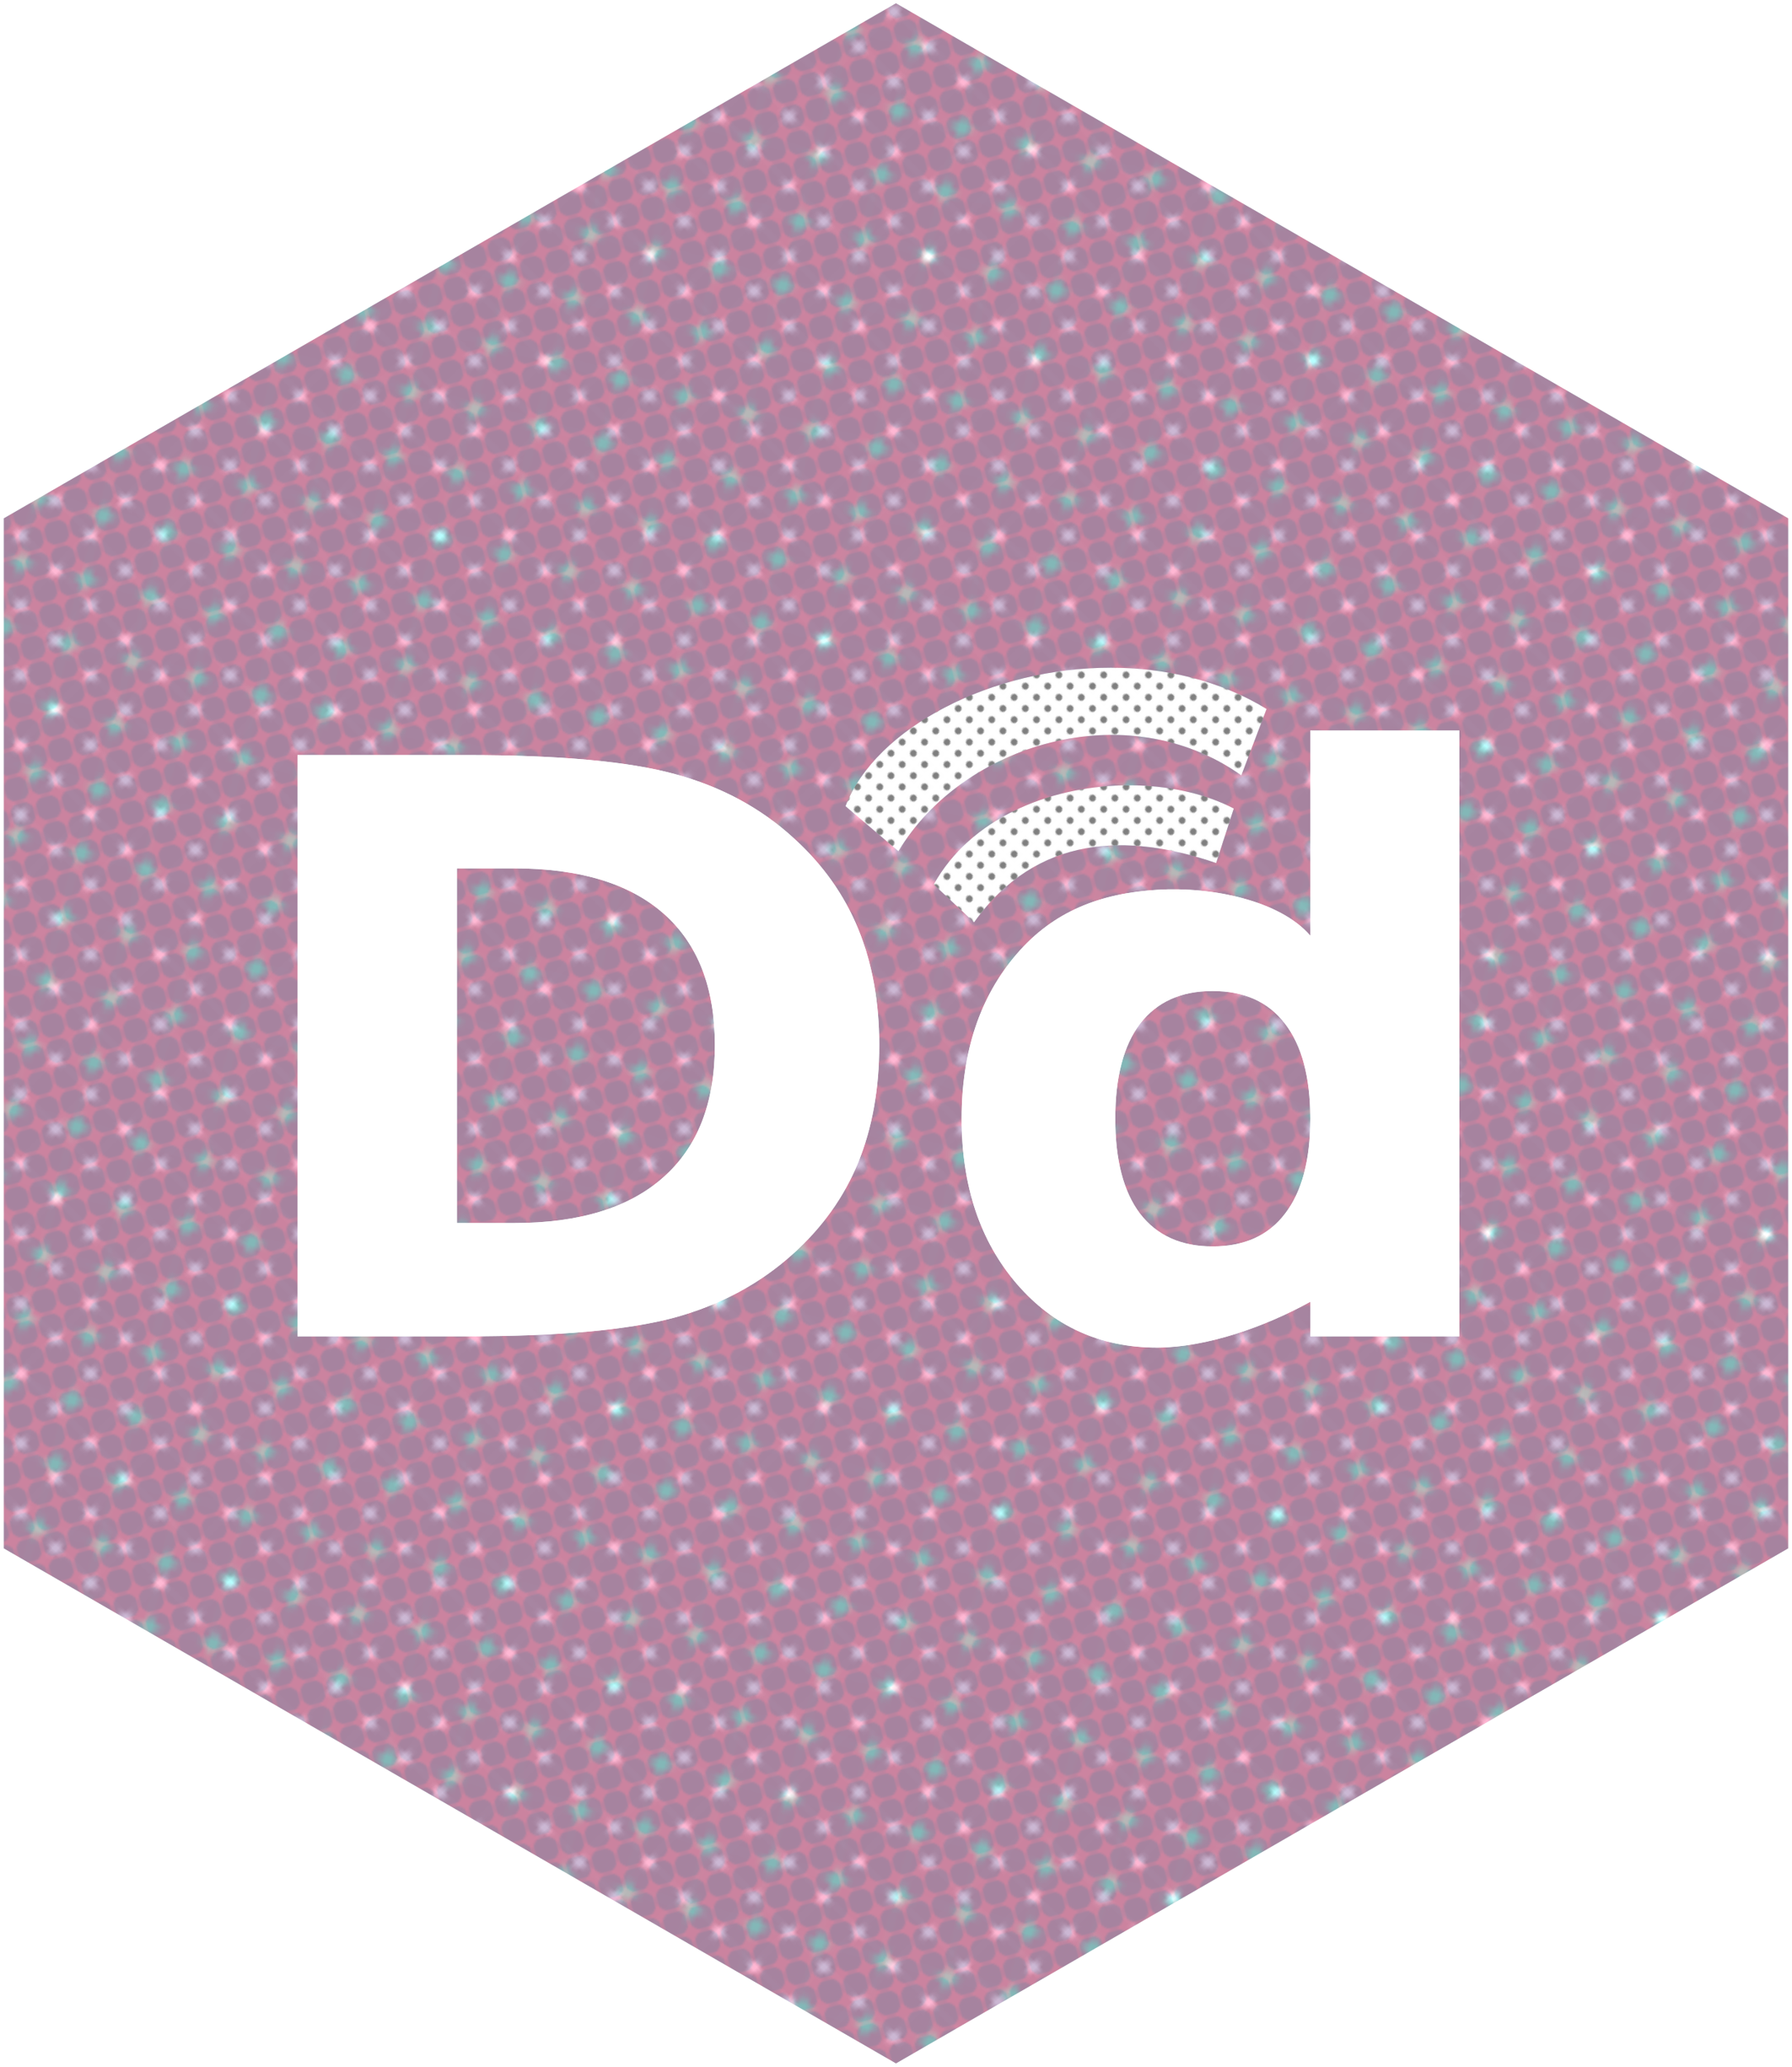 <svg xmlns="http://www.w3.org/2000/svg" xmlns:xlink="http://www.w3.org/1999/xlink" width="233.557" height="269.399" viewBox="0 0 61.795 71.279"><defs><pattern xlink:href="#a" id="j" patternTransform="scale(.07) rotate(-15 3249.753 -4800.882)"/><pattern xlink:href="#b" id="a" patternTransform="scale(.07) rotate(-15 14336.998 -3132.605)"/><pattern xlink:href="#c" id="b" patternTransform="scale(.07) rotate(-15 -508.08 -2161.077)"/><pattern patternTransform="scale(.265) rotate(-15 -508.08 -2161.076)" id="c" xlink:href="#d"/><pattern xlink:href="#e" id="n" patternTransform="scale(.042) rotate(45 -665.55 3833.927)"/><pattern patternUnits="userSpaceOnUse" width="12.974" height="12.974" patternTransform="matrix(.265 0 0 .265 430.922 24.646)" id="e"><rect ry="0" y=".501" x=".501" height="11.972" width="11.972" fill-opacity=".004" stroke="#000" stroke-width="1.002" stroke-linecap="round" stroke-linejoin="bevel" stroke-opacity="0"/><rect y="1.892" x="4.812" height="5.724" width="5.724" rx="2.862" ry="2.862" transform="rotate(15)" fill-opacity=".498" stroke="#000" stroke-width=".479" stroke-linecap="round" stroke-linejoin="bevel" stroke-opacity="0"/></pattern><pattern xlink:href="#f" id="m" patternTransform="scale(.176) rotate(15 -932.416 2211.748)"/><pattern patternUnits="userSpaceOnUse" width="12.974" height="12.974" patternTransform="matrix(.265 0 0 .265 331.244 -26.977)" id="f"><rect ry="3.048" width="12.974" height="12.974" fill="#f06" fill-opacity=".498" stroke-width="3.78"/></pattern><pattern xlink:href="#g" id="l" patternTransform="scale(-.131 .131) rotate(45 -899.914 -677.052)"/><pattern patternTransform="scale(.131) rotate(45 -2766.273 -2200.112)" id="g" xlink:href="#h"/><pattern id="h" patternTransform="matrix(.265 0 0 .265 331.244 25.884)" height="12.974" width="12.974" patternUnits="userSpaceOnUse"><rect ry="3.048" width="12.974" height="12.974" fill-opacity=".498" stroke-width="3.78"/></pattern><pattern xlink:href="#i" id="d" patternTransform="scale(.265) rotate(-15 4342.178 -8059.869)"/><pattern patternUnits="userSpaceOnUse" width="12.974" height="12.974" patternTransform="matrix(.265 0 0 .265 357.166 -51.616)" id="i"><rect y=".501" x=".501" height="11.972" width="11.972" rx="5.079" ry="5.079" fill="#0ff" fill-opacity=".498" stroke="#000" stroke-width="1.002" stroke-linecap="round" stroke-linejoin="bevel" stroke-opacity="0"/></pattern></defs><g transform="translate(-56.793 -61.79)"><path d="M87.69 61.904L56.925 79.666v35.525l30.765 17.762 30.766-17.762V79.666zm7.413 22.914c1.862.002 3.742.431 5.366 1.423l-.87 2.29c-3.975-2.82-9.62-1.071-11.824 2.616l-1.826-1.553c1.043-2.712 5.057-4.78 9.154-4.776zm6.874 2.168h5.14v20.892h-5.14v-1.192c-1.578.873-3.57 1.57-5.27 1.581-1.97 0-3.588-.733-4.854-2.201-1.266-1.477-1.899-3.375-1.899-5.694 0-2.318.633-4.211 1.899-5.68 1.266-1.476 2.888-2.095 4.855-2.215 1.894-.115 4.232.377 5.269 1.582zm-34.925.845h5.797c3.236 0 5.644.22 7.224.658 1.59.43 2.951 1.164 4.084 2.202 1 .904 1.742 1.948 2.228 3.13.485 1.18.728 2.519.728 4.013 0 1.513-.243 2.865-.728 4.056-.486 1.181-1.228 2.224-2.228 3.128-1.142 1.038-2.513 1.777-4.112 2.216-1.599.43-3.998.644-7.196.644h-5.797zm28.442 1.046c.17-.004.34-.004.508 0 1.226.036 2.397.309 3.337.798l-.609 1.88c-3.052-1.05-6.19-.98-8.347 2.045l-1.391-1.308c1.268-2.272 3.95-3.353 6.502-3.415zm-22.945 2.862v12.232h1.97c2.247 0 3.96-.524 5.14-1.57 1.19-1.048 1.785-2.57 1.785-4.567 0-1.987-.59-3.5-1.77-4.538-1.18-1.038-2.899-1.557-5.155-1.557zm26.057 4.23c-1.085 0-1.917.375-2.498 1.127-.57.752-.856 1.844-.856 3.276 0 1.433.285 2.525.856 3.277.581.752 1.413 1.128 2.498 1.128 1.095 0 1.928-.376 2.499-1.128.58-.752.872-1.844.872-3.277 0-1.432-.291-2.524-.872-3.276-.571-.752-1.404-1.128-2.499-1.128z" fill="#fff"/><path d="M87.69 61.904L56.925 79.666v35.525l30.765 17.762 30.766-17.762V79.666zm7.413 22.914c1.862.002 3.742.431 5.366 1.423l-.87 2.29c-3.975-2.82-9.62-1.071-11.824 2.616l-1.826-1.553c1.043-2.712 5.057-4.78 9.154-4.776zm6.874 2.168h5.14v20.892h-5.14v-1.192c-1.578.873-3.57 1.57-5.27 1.581-1.97 0-3.588-.733-4.854-2.201-1.266-1.477-1.899-3.375-1.899-5.694 0-2.318.633-4.211 1.899-5.68 1.266-1.476 2.888-2.095 4.855-2.215 1.894-.115 4.232.377 5.269 1.582zm-34.925.845h5.797c3.236 0 5.644.22 7.224.658 1.59.43 2.951 1.164 4.084 2.202 1 .904 1.742 1.948 2.228 3.13.485 1.18.728 2.519.728 4.013 0 1.513-.243 2.865-.728 4.056-.486 1.181-1.228 2.224-2.228 3.128-1.142 1.038-2.513 1.777-4.112 2.216-1.599.43-3.998.644-7.196.644h-5.797zm28.442 1.046c.17-.004.34-.004.508 0 1.226.036 2.397.309 3.337.798l-.609 1.88c-3.052-1.05-6.19-.98-8.347 2.045l-1.391-1.308c1.268-2.272 3.95-3.353 6.502-3.415zm-22.945 2.862v12.232h1.97c2.247 0 3.96-.524 5.14-1.57 1.19-1.048 1.785-2.57 1.785-4.567 0-1.987-.59-3.5-1.77-4.538-1.18-1.038-2.899-1.557-5.155-1.557zm26.057 4.23c-1.085 0-1.917.375-2.498 1.127-.57.752-.856 1.844-.856 3.276 0 1.433.285 2.525.856 3.277.581.752 1.413 1.128 2.498 1.128 1.095 0 1.928-.376 2.499-1.128.58-.752.872-1.844.872-3.277 0-1.432-.291-2.524-.872-3.276-.571-.752-1.404-1.128-2.499-1.128z" id="k" opacity=".568" fill="url(#j)" fill-opacity="1" stroke="#000" stroke-width=".265" stroke-linecap="round" stroke-linejoin="bevel" stroke-miterlimit="4" stroke-dasharray="none" stroke-dashoffset="0" stroke-opacity="0"/><use height="100%" width="100%" xlink:href="#k"/><path d="M87.69 61.904L56.925 79.666v35.525l30.765 17.762 30.766-17.762V79.666zm7.413 22.914c1.862.002 3.742.431 5.366 1.423l-.87 2.29c-3.975-2.82-9.62-1.071-11.824 2.616l-1.826-1.553c1.043-2.712 5.057-4.78 9.154-4.776zm6.874 2.168h5.14v20.892h-5.14v-1.192c-1.578.873-3.57 1.57-5.27 1.581-1.97 0-3.588-.733-4.854-2.201-1.266-1.477-1.899-3.375-1.899-5.694 0-2.318.633-4.211 1.899-5.68 1.266-1.476 2.888-2.095 4.855-2.215 1.894-.115 4.232.377 5.269 1.582zm-34.925.845h5.797c3.236 0 5.644.22 7.224.658 1.59.43 2.951 1.164 4.084 2.202 1 .904 1.742 1.948 2.228 3.13.485 1.18.728 2.519.728 4.013 0 1.513-.243 2.865-.728 4.056-.486 1.181-1.228 2.224-2.228 3.128-1.142 1.038-2.513 1.777-4.112 2.216-1.599.43-3.998.644-7.196.644h-5.797zm28.442 1.046c.17-.004.34-.004.508 0 1.226.036 2.397.309 3.337.798l-.609 1.88c-3.052-1.05-6.19-.98-8.347 2.045l-1.391-1.308c1.268-2.272 3.95-3.353 6.502-3.415zm-22.945 2.862v12.232h1.97c2.247 0 3.96-.524 5.14-1.57 1.19-1.048 1.785-2.57 1.785-4.567 0-1.987-.59-3.5-1.77-4.538-1.18-1.038-2.899-1.557-5.155-1.557zm26.057 4.23c-1.085 0-1.917.375-2.498 1.127-.57.752-.856 1.844-.856 3.276 0 1.433.285 2.525.856 3.277.581.752 1.413 1.128 2.498 1.128 1.095 0 1.928-.376 2.499-1.128.58-.752.872-1.844.872-3.277 0-1.432-.291-2.524-.872-3.276-.571-.752-1.404-1.128-2.499-1.128z" opacity=".568" fill="url(#l)"/><path d="M87.69 61.904L56.925 79.666v35.525l30.765 17.762 30.766-17.762V79.666zm7.413 22.914c1.862.002 3.742.431 5.366 1.423l-.87 2.29c-3.975-2.82-9.62-1.071-11.824 2.616l-1.826-1.553c1.043-2.712 5.057-4.78 9.154-4.776zm6.874 2.168h5.14v20.892h-5.14v-1.192c-1.578.873-3.57 1.57-5.27 1.581-1.97 0-3.588-.733-4.854-2.201-1.266-1.477-1.899-3.375-1.899-5.694 0-2.318.633-4.211 1.899-5.68 1.266-1.476 2.888-2.095 4.855-2.215 1.894-.115 4.232.377 5.269 1.582zm-34.925.845h5.797c3.236 0 5.644.22 7.224.658 1.59.43 2.951 1.164 4.084 2.202 1 .904 1.742 1.948 2.228 3.13.485 1.18.728 2.519.728 4.013 0 1.513-.243 2.865-.728 4.056-.486 1.181-1.228 2.224-2.228 3.128-1.142 1.038-2.513 1.777-4.112 2.216-1.599.43-3.998.644-7.196.644h-5.797zm28.442 1.046c.17-.004.34-.004.508 0 1.226.036 2.397.309 3.337.798l-.609 1.88c-3.052-1.05-6.19-.98-8.347 2.045l-1.391-1.308c1.268-2.272 3.95-3.353 6.502-3.415zm-22.945 2.862v12.232h1.97c2.247 0 3.96-.524 5.14-1.57 1.19-1.048 1.785-2.57 1.785-4.567 0-1.987-.59-3.5-1.77-4.538-1.18-1.038-2.899-1.557-5.155-1.557zm26.057 4.23c-1.085 0-1.917.375-2.498 1.127-.57.752-.856 1.844-.856 3.276 0 1.433.285 2.525.856 3.277.581.752 1.413 1.128 2.498 1.128 1.095 0 1.928-.376 2.499-1.128.58-.752.872-1.844.872-3.277 0-1.432-.291-2.524-.872-3.276-.571-.752-1.404-1.128-2.499-1.128z" opacity=".568" fill="url(#m)"/><path style="line-height:125%;-inkscape-font-specification:'Bitstream Vera Sans Bold'" d="M95.103 84.818c-4.097-.004-8.111 2.064-9.154 4.776l1.826 1.553c2.204-3.687 7.849-5.435 11.825-2.616l.87-2.29c-1.625-.992-3.505-1.421-5.367-1.423zm.39 4.059c-2.551.062-5.233 1.143-6.501 3.415l1.391 1.308c2.156-3.024 5.295-3.094 8.347-2.044l.61-1.88c-.94-.49-2.112-.763-3.338-.798a9.575 9.575 0 0 0-.508-.001z" font-weight="700" font-size="24.694" font-family="Bitstream Vera Sans" letter-spacing="0" word-spacing="0" fill="url(#n)"/><path style="line-height:125%;-inkscape-font-specification:'Bitstream Vera Sans Bold'" d="M101.977 86.986v7.073c-1.037-1.205-3.375-1.697-5.27-1.582-1.966.12-3.588.739-4.854 2.216-1.266 1.468-1.899 3.36-1.899 5.68 0 2.318.633 4.216 1.899 5.693 1.266 1.468 2.884 2.201 4.855 2.201 1.7-.012 3.69-.708 5.269-1.58v1.191h5.14V86.986zm-34.925.845v20.047h5.797c3.198 0 5.597-.214 7.196-.644 1.6-.439 2.97-1.178 4.112-2.216 1-.904 1.742-1.947 2.228-3.128.485-1.191.728-2.543.728-4.056 0-1.494-.243-2.832-.728-4.014-.486-1.181-1.228-2.225-2.228-3.129-1.133-1.038-2.494-1.772-4.084-2.202-1.58-.438-3.988-.658-7.224-.658zm5.497 3.908h1.97c2.256 0 3.974.519 5.155 1.557 1.18 1.039 1.77 2.551 1.77 4.538 0 1.997-.594 3.519-1.784 4.566-1.18 1.047-2.894 1.571-5.14 1.571h-1.971zm26.057 4.23c1.095 0 1.928.375 2.499 1.127.58.752.872 1.844.872 3.276 0 1.433-.291 2.525-.872 3.277-.571.752-1.404 1.128-2.499 1.128-1.085 0-1.917-.376-2.498-1.128-.57-.752-.856-1.844-.856-3.277 0-1.432.285-2.524.856-3.276.581-.752 1.413-1.128 2.498-1.128z" font-weight="700" font-size="24.694" font-family="Bitstream Vera Sans" letter-spacing="0" word-spacing="0" fill="#fff"/></g></svg>